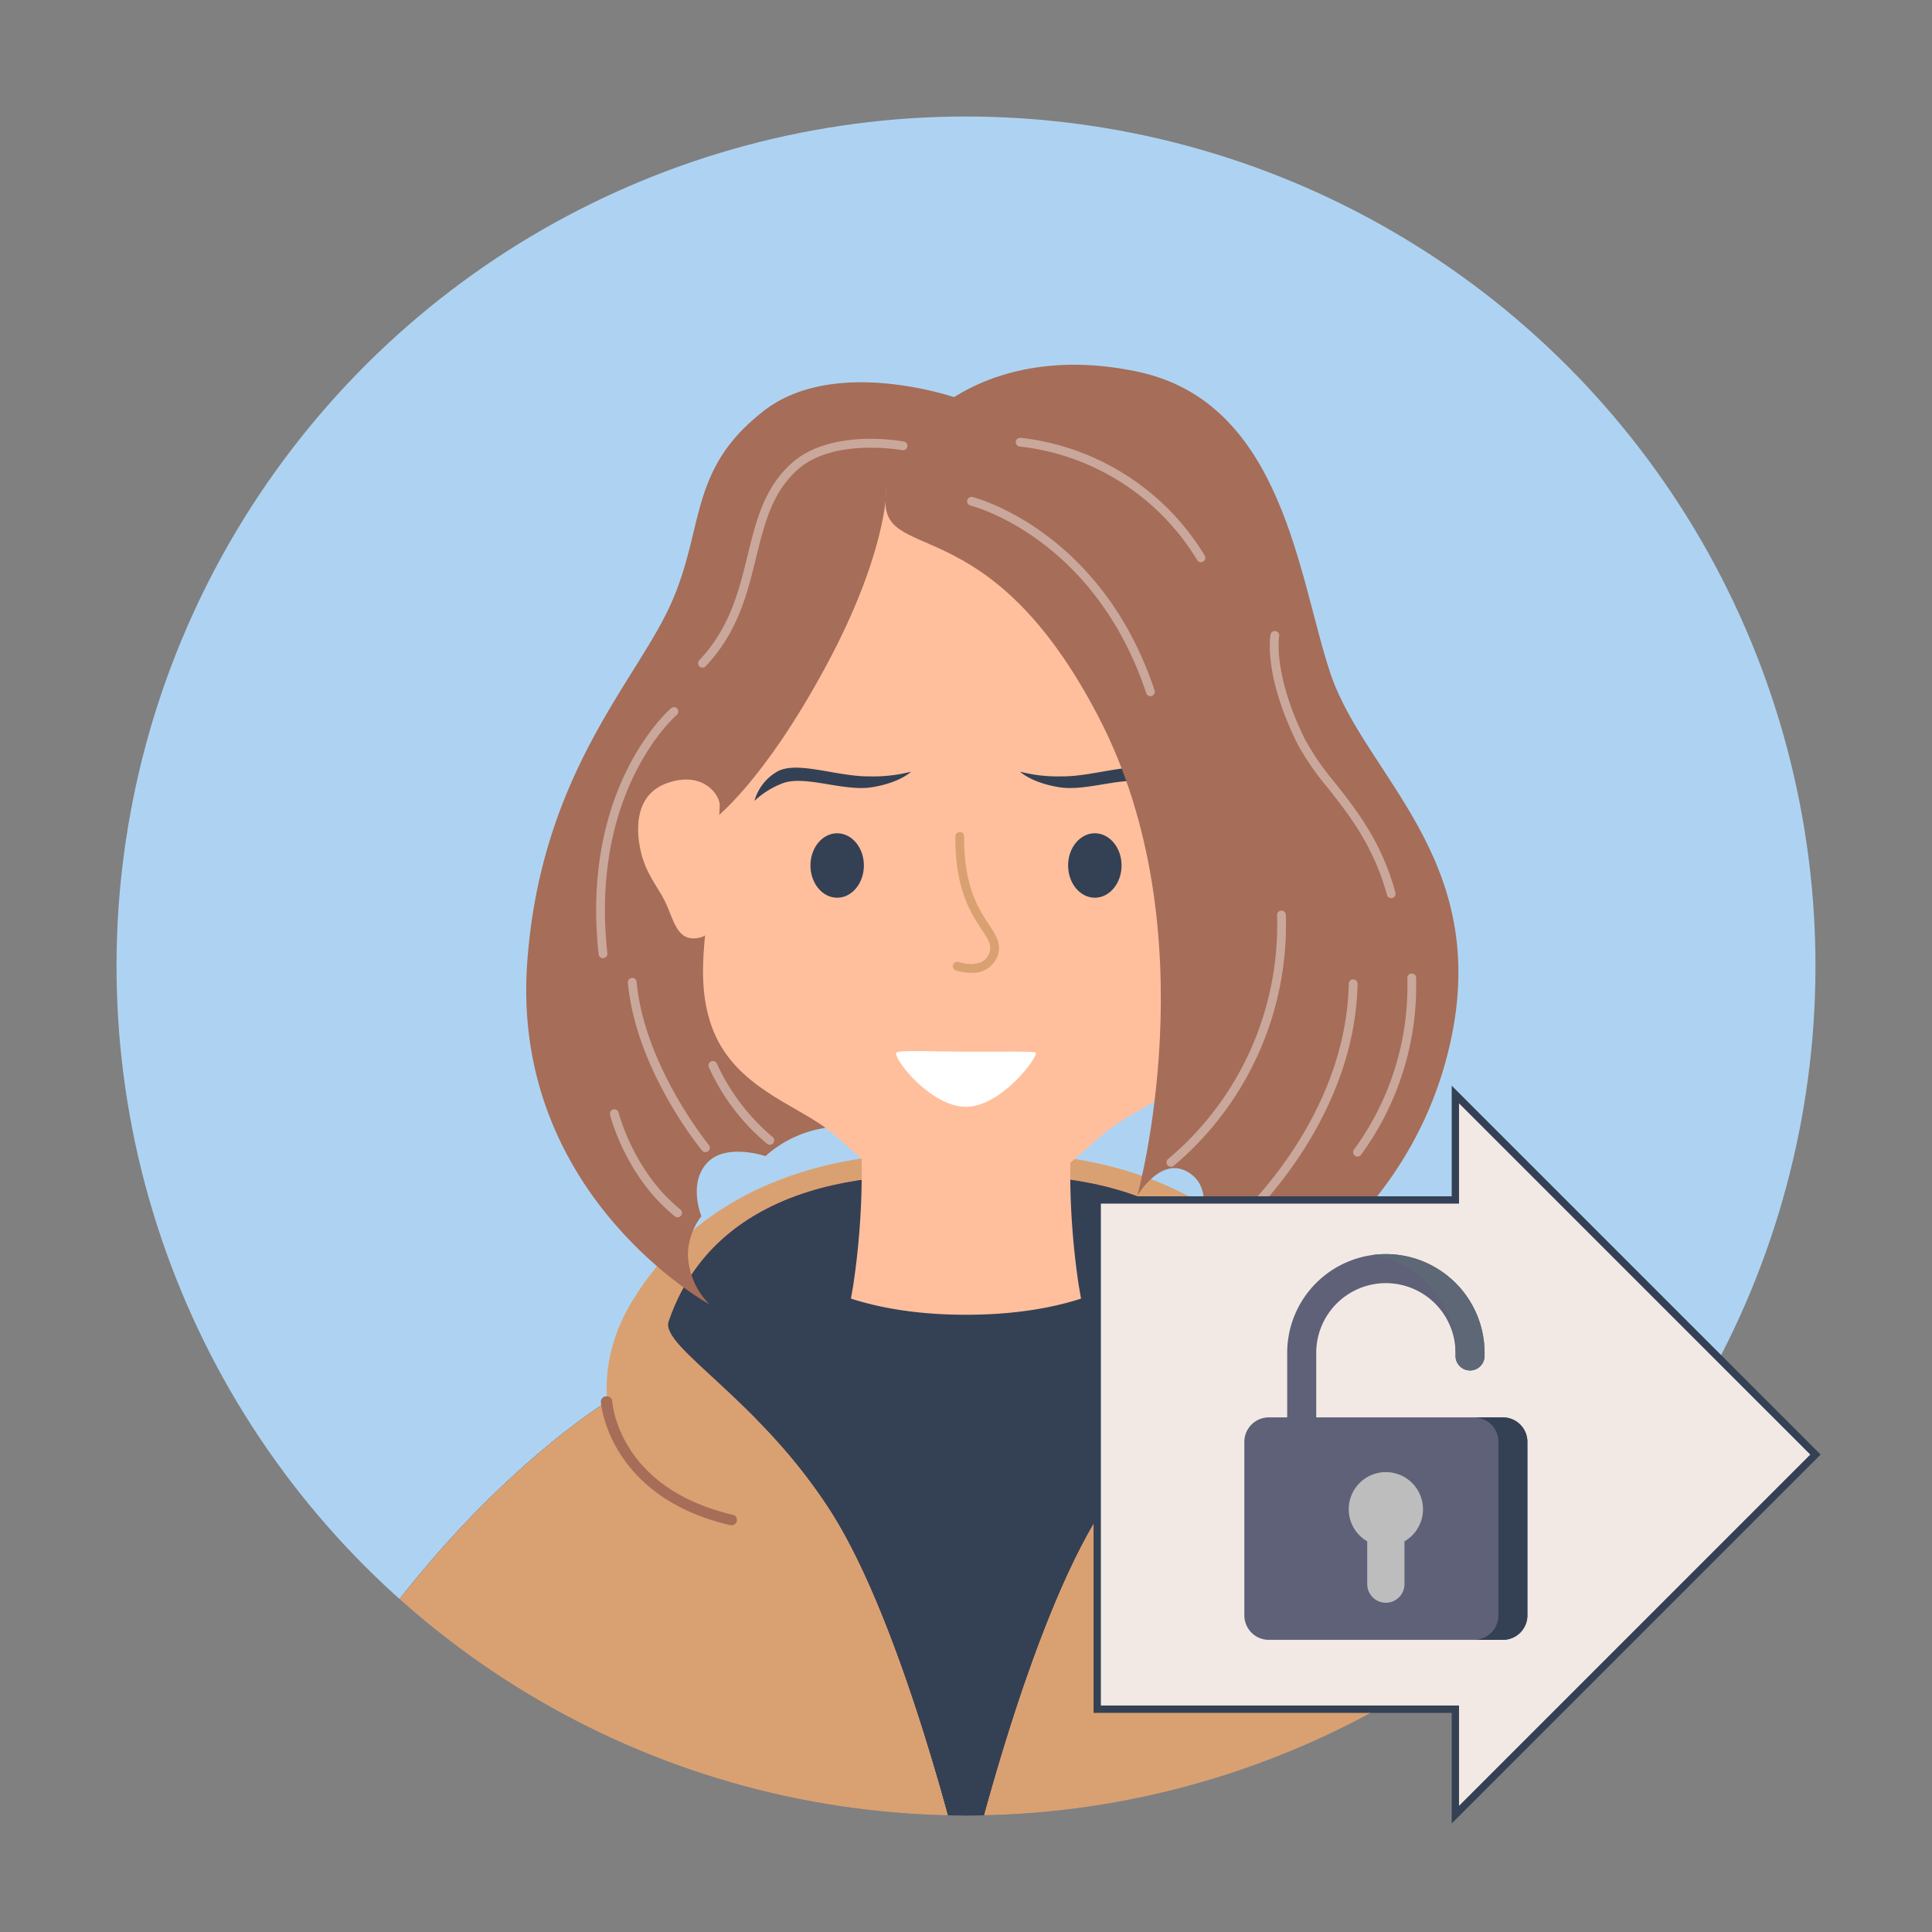 <svg xmlns="http://www.w3.org/2000/svg" xmlns:xlink="http://www.w3.org/1999/xlink" width="263.578" height="263.578" viewBox="0 0 263.578 263.578">
  <rect x="0" y="0" width="263.578" height="263.578" fill="#808080" stroke="none"/>
  <defs>
    <clipPath id="clip-path">
      <circle id="Elipse_4018" data-name="Elipse 4018" cx="115.89" cy="115.89" r="115.89" transform="translate(-278.604 5509.517) rotate(-81.475)" fill="#aed3f2"/>
    </clipPath>
  </defs>
  <g id="Grupo_58854" data-name="Grupo 58854" transform="translate(278.604 -5280.299)">
    <g id="Grupo_58853" data-name="Grupo 58853">
      <g id="Grupo_58850" data-name="Grupo 58850">
        <g id="Grupo_58849" data-name="Grupo 58849">
          <circle id="Elipse_4017" data-name="Elipse 4017" cx="115.89" cy="115.89" r="115.89" transform="translate(-278.604 5509.517) rotate(-81.475)" fill="#aed3f2"/>
          <g id="Grupo_58848" data-name="Grupo 58848" clip-path="url(#clip-path)">
            <g id="Grupo_58847" data-name="Grupo 58847">
              <g id="Grupo_58846" data-name="Grupo 58846">
                <path id="Trazado_102655" data-name="Trazado 102655" d="M-227.967,5527.232c7.229,4.273,14.585,8.328,22.107,12.049a222.525,222.525,0,0,0,30.6,8.157,416.24,416.24,0,0,0,76.751-.359,245.069,245.069,0,0,0,33.793-8.378q2.165-1.159,4.282-2.4c.031-.031.063-.061.093-.092a98.733,98.733,0,0,1,8.854-8.095,146.679,146.679,0,0,0-10.1-18.489c-17.076-26.508-36.278-38.137-36.278-38.137l-48.951,14.873v.02l-48.944-14.872s-19.208,11.633-36.28,38.139c-2.645,4.1-4.929,8.115-6.909,11.94A105.7,105.7,0,0,1-227.967,5527.232Z" fill="#412646"/>
                <path id="Trazado_102656" data-name="Trazado 102656" d="M-227.967,5527.232c7.229,4.273,14.585,8.328,22.107,12.049a222.525,222.525,0,0,0,30.6,8.157,416.24,416.24,0,0,0,76.751-.359,245.069,245.069,0,0,0,33.793-8.378q2.165-1.159,4.282-2.4c.031-.031.063-.061.093-.092a98.733,98.733,0,0,1,8.854-8.095,146.679,146.679,0,0,0-10.1-18.489c-17.076-26.508-36.278-38.137-36.278-38.137l-48.951,14.873v.02l-48.944-14.872s-19.208,11.633-36.28,38.139c-2.645,4.1-4.929,8.115-6.909,11.94A105.7,105.7,0,0,1-227.967,5527.232Z" fill="#5480ad"/>
                <path id="Trazado_102657" data-name="Trazado 102657" d="M-227.967,5527.232c7.229,4.273,14.585,8.328,22.107,12.049q7.537,2.6,15.239,4.645l43.806-1.341v-.019l60.252,1.839-.017.278c7.382-1.65,14.689-3.614,21.863-5.982q2.165-1.159,4.282-2.4c.031-.031.063-.061.093-.092a98.539,98.539,0,0,1,8.851-8.093,146.814,146.814,0,0,0-10.1-18.491c-17.076-26.508-36.278-38.137-36.278-38.137l-48.951,14.873v.02l-48.944-14.872s-19.208,11.633-36.28,38.139c-2.644,4.1-4.931,8.115-6.91,11.94A105.712,105.712,0,0,1-227.967,5527.232Z" fill="#d9a171"/>
                <path id="Trazado_102658" data-name="Trazado 102658" d="M-101.433,5457.526c-14.606-23.63-45.382-19.632-45.382-19.632l-.006.026c-.051-.008-30.787-3.983-45.378,19.628-10.691,17.3,5.553,31.931,5.553,31.931l39.829.665v-.042l0,.02,39.828-.666S-90.743,5474.825-101.433,5457.526Z" fill="#d9a171"/>
                <path id="Trazado_102659" data-name="Trazado 102659" d="M-106.258,5460.555c-8.216-24.11-40.6-19.508-40.6-19.508v.009c-1.93-.248-32.555-3.829-40.513,19.523-1.185,3.482,12.553,10.694,22.3,26.173,9.647,15.321,17.275,46.56,18.211,50.471v.384s.018-.08.045-.194c.028.127.052.217.052.217v-.43c.929-3.909,8.561-35.154,18.206-50.471C-118.809,5471.253-105.07,5464.038-106.258,5460.555Z" fill="#8e3e86"/>
                <path id="Trazado_102660" data-name="Trazado 102660" d="M-106.258,5460.555c-8.216-24.11-40.6-19.508-40.6-19.508v.009c-1.93-.248-32.555-3.829-40.513,19.523-1.185,3.482,12.553,10.694,22.3,26.173,9.647,15.321,17.275,46.56,18.211,50.471v.384s.018-.08.045-.194c.028.127.052.217.052.217v-.43c.929-3.909,8.561-35.154,18.206-50.471C-118.809,5471.253-105.07,5464.038-106.258,5460.555Z" fill="#344154"/>
                <g id="Grupo_58840" data-name="Grupo 58840">
                  <path id="Trazado_102661" data-name="Trazado 102661" d="M-147.816,5334.683s-16.7-5.981-26.558,1.65c-10.582,8.187-7.937,16.257-12.98,26.959-4.893,10.383-17.538,23.132-19.325,48.375-2.244,31.756,24.866,46.582,24.866,46.582a10.087,10.087,0,0,1-2.948-6.938,9.017,9.017,0,0,1,1.847-5.093s-1.9-4.588.9-7.388c2.6-2.6,7.84-.8,7.84-.8a15.71,15.71,0,0,1,8.836-3.942c6.289-.7,13.629,1.4,13.629,1.4Z" fill="#a66d58"/>
                  <path id="Trazado_102662" data-name="Trazado 102662" d="M-131.436,5455.653a105.141,105.141,0,0,1-1.131-18.073h-28.5a105.255,105.255,0,0,1-1.131,18.073c-1.5,8.488-2.642,14.877,15.379,14.877S-129.94,5464.141-131.436,5455.653Z" fill="#ffbf9d"/>
                  <path id="Trazado_102663" data-name="Trazado 102663" d="M-111.727,5396.3c-.339-8.958,1.065-17.286-5.635-32.161-7.079-15.714-20.849-18.943-29.134-18.943s-22.056,3.229-29.136,18.943c-6.7,14.875-5.295,23.2-5.633,32.161s-3.035,17.183,0,24.672,10.98,9.986,15.313,13.218,13,12.824,19.456,12.824,15.121-9.594,19.456-12.824,12.281-5.73,15.313-13.218S-111.388,5405.257-111.727,5396.3Z" fill="#ffbf9d"/>
                  <g id="Grupo_58825" data-name="Grupo 58825">
                    <path id="Trazado_102664" data-name="Trazado 102664" d="M-112.664,5390.151c0-1.45,2.3-4.692,7.092-3.046s4.191,6.866,3.743,9.039c-.647,3.145-2.2,4.89-3.246,6.888s-1.5,4.693-3.293,5.192a3.2,3.2,0,0,1-3.045-.849S-112.664,5391.6-112.664,5390.151Z" fill="#b2807a"/>
                    <path id="Trazado_102665" data-name="Trazado 102665" d="M-106.02,5390c2.343.5,2.27,3.306,2.045,4.743a11.186,11.186,0,0,1-1.248,4.245c-.849,1.547-1.8,3.194-3.3,3s-1.5-5.84-1.35-7.887S-108.368,5389.5-106.02,5390Z" fill="#805d55"/>
                  </g>
                  <path id="Trazado_102666" data-name="Trazado 102666" d="M-156.329,5423.913c-.455.735,4.649,7.38,9.514,7.38s9.926-6.906,9.514-7.38c-.207-.237-4.877-.1-9.516-.13C-151.476,5423.75-156.1,5423.546-156.329,5423.913Z" fill="#fff"/>
                  <g id="Grupo_58826" data-name="Grupo 58826">
                    <path id="Trazado_102667" data-name="Trazado 102667" d="M-160.746,5398.373c0,2.427-1.633,4.4-3.646,4.4s-3.644-1.968-3.644-4.4,1.633-4.394,3.644-4.394S-160.746,5395.946-160.746,5398.373Z" fill="#344154"/>
                    <path id="Trazado_102668" data-name="Trazado 102668" d="M-125.592,5398.373c0,2.427-1.633,4.4-3.647,4.4s-3.646-1.968-3.646-4.4,1.633-4.394,3.646-4.394S-125.592,5395.946-125.592,5398.373Z" fill="#344154"/>
                  </g>
                  <path id="Trazado_102669" data-name="Trazado 102669" d="M-154.312,5385.577s-1.449,1.48-5.29,2.117-9.03-1.639-12.138-.568a11.874,11.874,0,0,0-3.934,2.427,6.658,6.658,0,0,1,3.3-4.093c2.815-1.326,8.084.836,12.524.757A20.263,20.263,0,0,0-154.312,5385.577Z" fill="#344154"/>
                  <path id="Trazado_102670" data-name="Trazado 102670" d="M-139.429,5385.577s1.449,1.48,5.292,2.117,9.026-1.639,12.14-.568a11.892,11.892,0,0,1,3.932,2.427,6.652,6.652,0,0,0-3.305-4.093c-2.814-1.326-8.081.836-12.522.757A20.267,20.267,0,0,1-139.429,5385.577Z" fill="#344154"/>
                  <g id="Grupo_58827" data-name="Grupo 58827">
                    <path id="Trazado_102671" data-name="Trazado 102671" d="M-146.16,5413.011a6.713,6.713,0,0,1-2.045-.324.6.6,0,0,1-.378-.756.6.6,0,0,1,.756-.383c.139.047,3.354,1.078,4.192-1.232.365-1.01-.055-1.715-1.045-3.21-1.453-2.193-3.645-5.5-3.584-12.716a.6.6,0,0,1,.6-.593h0a.6.6,0,0,1,.594.6c-.057,6.844,2.014,9.973,3.385,12.045.984,1.484,1.761,2.659,1.174,4.28A3.568,3.568,0,0,1-146.16,5413.011Z" fill="#d9a171"/>
                  </g>
                  <path id="Trazado_102672" data-name="Trazado 102672" d="M-157.7,5347.515c1.46-10.4,14.876-20.725,34.446-16.474,19.77,4.294,21.8,28.161,26.158,41.137,4.695,13.98,21.907,25.2,16.376,50.275-6.74,30.552-36.993,40.589-36.993,40.589s7.536-5.891,7.041-12.082c-.306-3.781-4.195-3.947-4.195-3.947s1.9-4.738-1.7-6.834c-3.743-2.188-6.89,3.292-6.89,3.292s9.987-35.847-5.19-65.2C-144.034,5348.5-159.146,5357.8-157.7,5347.515Z" fill="#a66d58"/>
                  <g id="Grupo_58828" data-name="Grupo 58828">
                    <path id="Trazado_102673" data-name="Trazado 102673" d="M-88.806,5402.831a.6.6,0,0,1-.576-.44c-1.834-6.7-5.154-10.9-8.08-14.613a35.812,35.812,0,0,1-4.16-6.049c-4.63-9.36-3.69-14.637-3.646-14.856a.6.6,0,0,1,.7-.473.6.6,0,0,1,.477.7c-.009.052-.883,5.152,3.544,14.1a35,35,0,0,0,4.027,5.837c3,3.8,6.4,8.107,8.293,15.039a.6.6,0,0,1-.419.735A.613.613,0,0,1-88.806,5402.831Z" fill="#caa79b"/>
                  </g>
                  <g id="Grupo_58829" data-name="Grupo 58829">
                    <path id="Trazado_102674" data-name="Trazado 102674" d="M-114.765,5357a.59.59,0,0,1-.507-.279,32.534,32.534,0,0,0-24.181-15.5.6.6,0,0,1-.573-.622.6.6,0,0,1,.6-.576h.024a33.761,33.761,0,0,1,25.149,16.057.6.6,0,0,1-.192.827A.582.582,0,0,1-114.765,5357Z" fill="#caa79b"/>
                  </g>
                  <g id="Grupo_58830" data-name="Grupo 58830">
                    <path id="Trazado_102675" data-name="Trazado 102675" d="M-121.655,5375.274a.606.606,0,0,1-.57-.411c-7.1-21.3-23.809-25.552-23.978-25.593a.6.6,0,0,1-.443-.721.6.6,0,0,1,.722-.443c.177.041,17.527,4.45,24.838,26.377a.6.6,0,0,1-.378.76A.583.583,0,0,1-121.655,5375.274Z" fill="#caa79b"/>
                  </g>
                  <g id="Grupo_58831" data-name="Grupo 58831">
                    <path id="Trazado_102676" data-name="Trazado 102676" d="M-93.395,5438.082a.586.586,0,0,1-.381-.138.6.6,0,0,1-.086-.842,37.756,37.756,0,0,0,7.256-23.36.6.6,0,0,1,.572-.625.567.567,0,0,1,.625.572,39.053,39.053,0,0,1-7.523,24.171A.593.593,0,0,1-93.395,5438.082Z" fill="#caa79b"/>
                  </g>
                  <g id="Grupo_58832" data-name="Grupo 58832">
                    <path id="Trazado_102677" data-name="Trazado 102677" d="M-110.373,5448.363a.588.588,0,0,1-.454-.211.6.6,0,0,1,.067-.844c.158-.135,15.774-13.642,16.166-32.806a.585.585,0,0,1,.609-.587.6.6,0,0,1,.59.612c-.4,19.712-16.428,33.557-16.59,33.7A.6.6,0,0,1-110.373,5448.363Z" fill="#caa79b"/>
                  </g>
                  <g id="Grupo_58833" data-name="Grupo 58833">
                    <path id="Trazado_102678" data-name="Trazado 102678" d="M-118.86,5439.477a.6.6,0,0,1-.485-.247.6.6,0,0,1,.136-.836,41.672,41.672,0,0,0,14.827-33.253.6.6,0,0,1,.591-.611.59.59,0,0,1,.608.589,42.907,42.907,0,0,1-15.325,34.247A.626.626,0,0,1-118.86,5439.477Z" fill="#caa79b"/>
                  </g>
                  <g id="Grupo_58834" data-name="Grupo 58834">
                    <path id="Trazado_102679" data-name="Trazado 102679" d="M-196.343,5411.019a.6.6,0,0,1-.594-.531c-2.5-22.922,9.77-33.473,9.9-33.578a.6.6,0,0,1,.842.077.6.6,0,0,1-.073.841c-.12.1-11.9,10.281-9.476,32.527a.6.6,0,0,1-.53.66A.352.352,0,0,1-196.343,5411.019Z" fill="#caa79b"/>
                  </g>
                  <g id="Grupo_58835" data-name="Grupo 58835">
                    <path id="Trazado_102680" data-name="Trazado 102680" d="M-182.365,5437.48a.6.6,0,0,1-.46-.217c-.368-.447-9.016-11.062-10.12-22.891a.6.6,0,0,1,.539-.653.59.59,0,0,1,.653.54c1.07,11.466,9.765,22.135,9.851,22.242a.6.6,0,0,1-.079.843A.614.614,0,0,1-182.365,5437.48Z" fill="#caa79b"/>
                  </g>
                  <g id="Grupo_58836" data-name="Grupo 58836">
                    <path id="Trazado_102681" data-name="Trazado 102681" d="M-186.157,5446.368a.6.6,0,0,1-.376-.133c-6.672-5.359-8.755-13.507-8.842-13.85a.6.6,0,0,1,.435-.726.6.6,0,0,1,.728.435c.02.082,2.083,8.109,8.43,13.207a.6.6,0,0,1,.094.842A.6.6,0,0,1-186.157,5446.368Z" fill="#caa79b"/>
                  </g>
                  <g id="Grupo_58837" data-name="Grupo 58837">
                    <path id="Trazado_102682" data-name="Trazado 102682" d="M-173.58,5436.475a.607.607,0,0,1-.377-.132,29.268,29.268,0,0,1-7.948-10.466.6.6,0,0,1,.329-.781.6.6,0,0,1,.78.325,28.6,28.6,0,0,0,7.594,9.989.6.6,0,0,1,.087.843A.591.591,0,0,1-173.58,5436.475Z" fill="#caa79b"/>
                  </g>
                  <path id="Trazado_102683" data-name="Trazado 102683" d="M-157.7,5347.566s-.121,8.515-8.087,23.364c-8.838,16.474-15.578,21.268-15.578,21.268l-5.242-17.075,13.181-25.011,16.026-5.693Z" fill="#a66d58"/>
                  <g id="Grupo_58838" data-name="Grupo 58838">
                    <path id="Trazado_102684" data-name="Trazado 102684" d="M-182.764,5371.379a.582.582,0,0,1-.408-.162.6.6,0,0,1-.028-.849c4.163-4.408,5.4-9.428,6.585-14.282,1.167-4.758,2.268-9.255,6.035-12.613,5.333-4.755,14.882-3.013,15.288-2.936a.6.6,0,0,1,.477.7.6.6,0,0,1-.7.476c-.092-.015-9.375-1.707-14.264,2.656-3.491,3.111-4.55,7.43-5.67,12-1.227,5-2.5,10.182-6.877,14.82A.6.6,0,0,1-182.764,5371.379Z" fill="#caa79b"/>
                  </g>
                  <g id="Grupo_58839" data-name="Grupo 58839">
                    <path id="Trazado_102685" data-name="Trazado 102685" d="M-180.416,5390.151c0-1.45-2.3-4.692-7.088-3.046s-4.193,6.866-3.746,9.039c.65,3.145,2.2,4.89,3.246,6.888s1.5,4.693,3.295,5.192a3.2,3.2,0,0,0,3.044-.849S-180.416,5391.6-180.416,5390.151Z" fill="#ffbf9d"/>
                  </g>
                </g>
                <path id="Trazado_102686" data-name="Trazado 102686" d="M-146.765,5537.2c.929-3.909,8.561-35.154,18.206-50.471a76.507,76.507,0,0,1,10.325-12.826l-6.67-19.326s-6.577,5.092-21.905,5.092-21.916-5.092-21.916-5.092l-6.676,19.345a76.413,76.413,0,0,1,10.328,12.83c9.647,15.321,17.275,46.56,18.211,50.471v.384s.018-.08.045-.194c.028.127.052.217.052.217Z" fill="#344154"/>
                <g id="Grupo_58841" data-name="Grupo 58841">
                  <path id="Trazado_102687" data-name="Trazado 102687" d="M-115.453,5488.388a.774.774,0,0,1-.758-.549.723.723,0,0,1,.564-.884c15.458-3.634,16.4-15,16.431-15.48a.738.738,0,0,1,.828-.681.743.743,0,0,1,.732.765c-.009.128-1.008,12.9-17.605,16.8A.773.773,0,0,1-115.453,5488.388Z" fill="#a66d58"/>
                </g>
                <g id="Grupo_58842" data-name="Grupo 58842">
                  <path id="Trazado_102688" data-name="Trazado 102688" d="M-178.833,5488.388a.764.764,0,0,1-.193-.024c-16.6-3.9-17.6-16.677-17.606-16.8a.741.741,0,0,1,.733-.765.743.743,0,0,1,.828.681c.032.48.974,11.846,16.43,15.48a.723.723,0,0,1,.565.884A.769.769,0,0,1-178.833,5488.388Z" fill="#a66d58"/>
                </g>
                <g id="Grupo_58843" data-name="Grupo 58843">
                  <path id="Trazado_102689" data-name="Trazado 102689" d="M-143.862,5549l.041-11.327-4.7-.013-.041,11.259Q-146.21,5548.976-143.862,5549Z" fill="#a5a5a5"/>
                </g>
                <path id="Trazado_102690" data-name="Trazado 102690" d="M-151.435,5548.853q5.281.157,10.57.177a9.671,9.671,0,0,1-.236-1.546,70.983,70.983,0,0,1,0-7.191,4.9,4.9,0,0,0-5.069-4.71,4.9,4.9,0,0,0-5.068,4.71,70.651,70.651,0,0,1,0,7.191A9.283,9.283,0,0,1-151.435,5548.853Zm5.265-11.184a2.728,2.728,0,0,1,2.822,2.624,2.728,2.728,0,0,1-2.822,2.621,2.727,2.727,0,0,1-2.823-2.621A2.728,2.728,0,0,1-146.17,5537.669Z" fill="#d3d3d3"/>
                <g id="Grupo_58845" data-name="Grupo 58845">
                  <g id="Grupo_58844" data-name="Grupo 58844">
                    <path id="Trazado_102691" data-name="Trazado 102691" d="M-85.772,5544.507a31.742,31.742,0,0,1,2.7-6.768.7.7,0,0,0-.331-.982.823.823,0,0,0-1.06.309,31.674,31.674,0,0,0-3,7.81C-86.9,5544.752-86.335,5544.634-85.772,5544.507Z" fill="#1f1521"/>
                  </g>
                  <path id="Trazado_102692" data-name="Trazado 102692" d="M-85.756,5544.5a31.8,31.8,0,0,1,2.7-6.764.706.706,0,0,0-.334-.982.822.822,0,0,0-1.058.309,31.664,31.664,0,0,0-3,7.807C-86.882,5544.749-86.318,5544.631-85.756,5544.5Z" fill="#2c563e"/>
                </g>
              </g>
            </g>
          </g>
        </g>
      </g>
      <g id="Grupo_58852" data-name="Grupo 58852">
        <path id="Trazado_102693" data-name="Trazado 102693" d="M-30.926,5478.744l-49.126-49.125v14.389h-48.861v69.474h48.861v14.388Z" fill="#f2e9e4" stroke="#344154" stroke-miterlimit="10" stroke-width="1"/>
        <g id="_33_padlock" data-name="33 padlock">
          <g id="Grupo_58851" data-name="Grupo 58851">
            <path id="Trazado_102694" data-name="Trazado 102694" d="M-78.052,5467.269a1.981,1.981,0,0,1-1.981-1.982v-.433a9.51,9.51,0,0,0-9.5-9.5,9.51,9.51,0,0,0-9.5,9.5v10.577a1.981,1.981,0,0,1-1.982,1.981,1.981,1.981,0,0,1-1.981-1.981v-10.577a13.477,13.477,0,0,1,13.462-13.462,13.477,13.477,0,0,1,13.462,13.462v.433a1.982,1.982,0,0,1-1.982,1.982Z" fill="#5e6178"/>
          </g>
          <path id="Trazado_102695" data-name="Trazado 102695" d="M-89.532,5451.392a13.392,13.392,0,0,0-1.976.146,13.481,13.481,0,0,1,11.486,13.316v.433c0,.039,0,.076,0,.114a1.979,1.979,0,0,0,1.975,1.868,1.982,1.982,0,0,0,1.982-1.982v-.433a13.477,13.477,0,0,0-13.462-13.462Z" fill="#5d6776"/>
          <path id="Trazado_102696" data-name="Trazado 102696" d="M-73.564,5504.019H-105.5a3.339,3.339,0,0,1-3.34-3.339v-23.671a3.339,3.339,0,0,1,3.34-3.339h31.936a3.34,3.34,0,0,1,3.34,3.339v23.671A3.339,3.339,0,0,1-73.564,5504.019Z" fill="#5e6178"/>
          <path id="Trazado_102697" data-name="Trazado 102697" d="M-84.468,5486.2a5.064,5.064,0,0,0-5.064-5.064A5.064,5.064,0,0,0-94.6,5486.2a5.061,5.061,0,0,0,2.524,4.381v5.839a2.54,2.54,0,0,0,2.54,2.54,2.539,2.539,0,0,0,2.539-2.54v-5.839A5.06,5.06,0,0,0-84.468,5486.2Z" fill="#bdbdbd"/>
          <path id="Trazado_102698" data-name="Trazado 102698" d="M-73.564,5473.67h-3.951a3.34,3.34,0,0,1,3.34,3.339v23.671a3.34,3.34,0,0,1-3.34,3.339h3.951a3.339,3.339,0,0,0,3.34-3.339v-23.671a3.339,3.339,0,0,0-3.34-3.339Z" fill="#344154"/>
        </g>
      </g>
    </g>
    <rect id="Rectángulo_5462" data-name="Rectángulo 5462" width="258.047" height="258.047" transform="translate(-275.839 5283.065)" fill="none"/>
  </g>
</svg>
